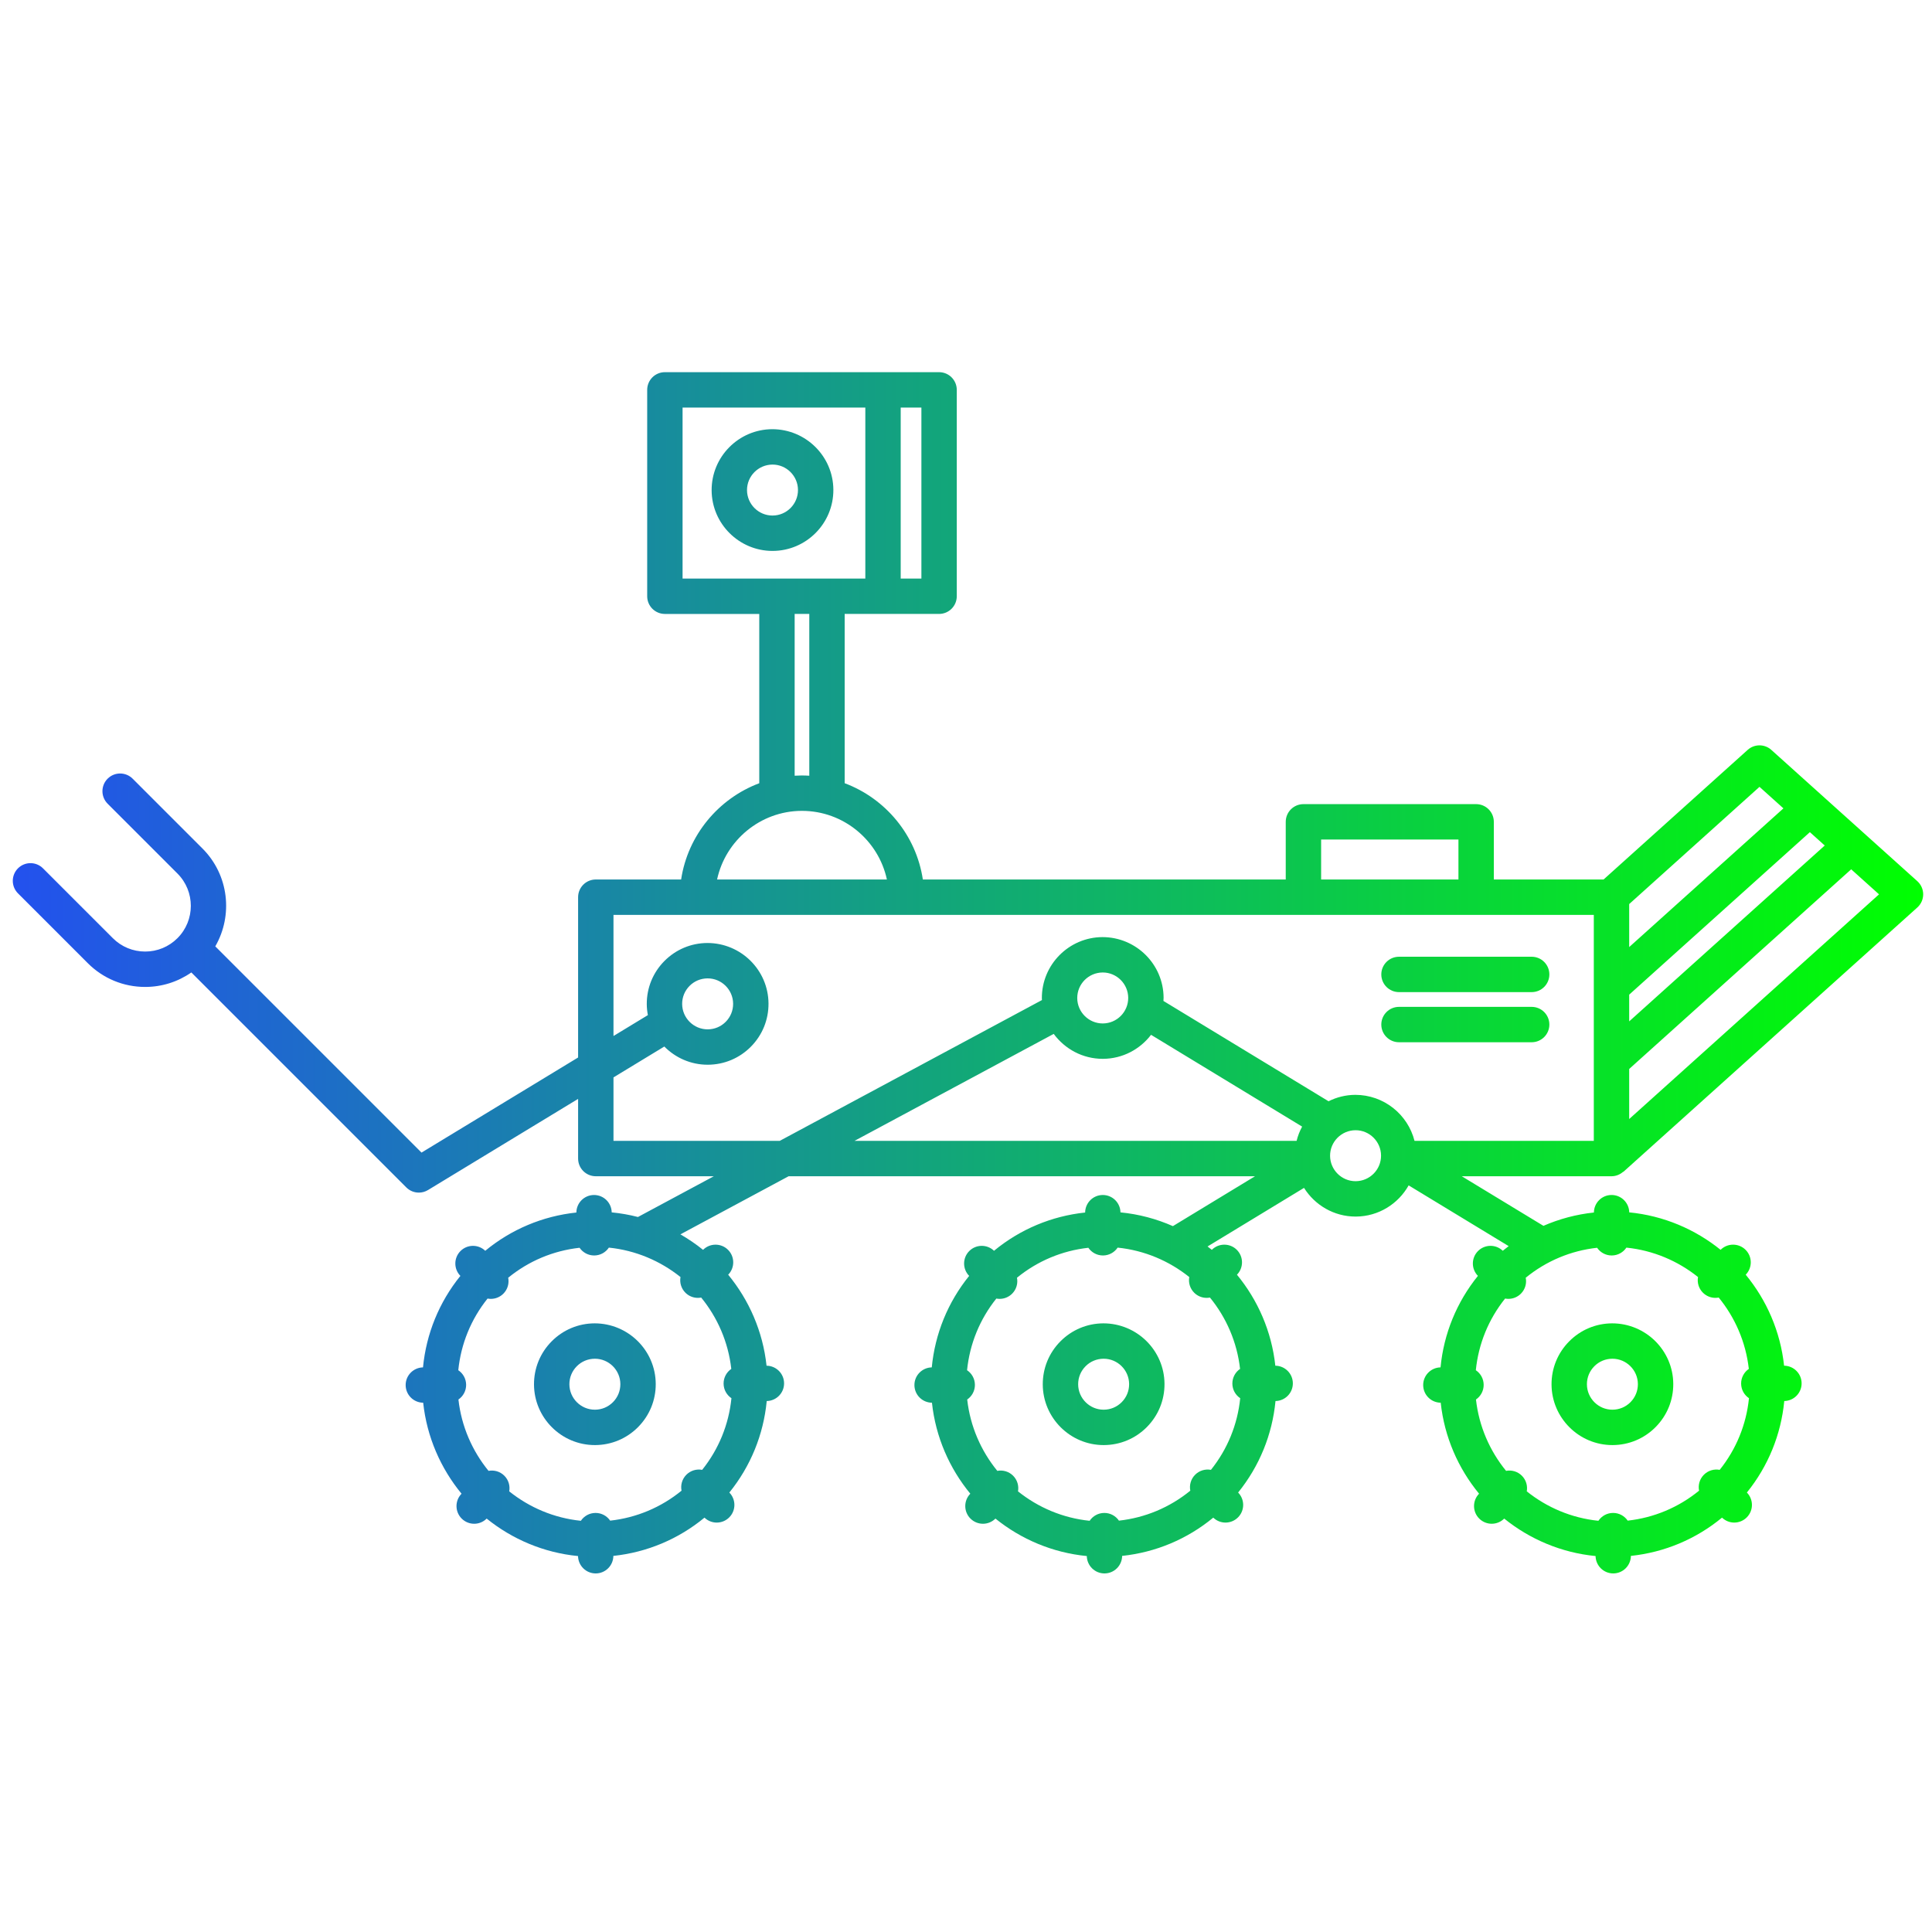 <?xml version="1.0" encoding="UTF-8" standalone="no"?>
<svg
   xmlns:dc="http://purl.org/dc/elements/1.1/"
   xmlns:cc="http://creativecommons.org/ns#"
   xmlns:rdf="http://www.w3.org/1999/02/22-rdf-syntax-ns#"
   xmlns:svg="http://www.w3.org/2000/svg"
   xmlns="http://www.w3.org/2000/svg"
   xmlns:xlink="http://www.w3.org/1999/xlink"
   xml:space="preserve"
   style="enable-background:new 0 0 368.258 368.258;"
   viewBox="0 0 368.258 368.258"
   y="0px"
   x="0px"
   id="Capa_1"
   version="1.1"><defs
   id="defs4960"><linearGradient
     id="lapkin"><stop
       id="stop4972"
       offset="0"
       style="stop-color:#2351ee;stop-opacity:1" /><stop
       id="stop4974"
       offset="1"
       style="stop-color:#00ff00;stop-opacity:1" /></linearGradient><linearGradient
     gradientUnits="userSpaceOnUse"
     y2="201.294"
     x2="402.586"
     y1="201.294"
     x1="0"
     id="linearGradient14432"
     xlink:href="#lapkin" /><linearGradient
     y2="201.294"
     x2="402.586"
     y1="201.294"
     x1="0"
     gradientUnits="userSpaceOnUse"
     id="linearGradient14434"
     xlink:href="#lapkin" /><linearGradient
     y2="201.294"
     x2="402.586"
     y1="201.294"
     x1="0"
     gradientUnits="userSpaceOnUse"
     id="linearGradient14436"
     xlink:href="#lapkin" /><linearGradient
     y2="201.294"
     x2="402.586"
     y1="201.294"
     x1="0"
     gradientUnits="userSpaceOnUse"
     id="linearGradient14438"
     xlink:href="#lapkin" /><linearGradient
     y2="201.294"
     x2="402.586"
     y1="201.294"
     x1="0"
     gradientUnits="userSpaceOnUse"
     id="linearGradient14440"
     xlink:href="#lapkin" /><linearGradient
     y2="201.294"
     x2="402.586"
     y1="201.294"
     x1="0"
     gradientUnits="userSpaceOnUse"
     id="linearGradient14442"
     xlink:href="#lapkin" /><linearGradient
     y2="201.294"
     x2="402.586"
     y1="201.294"
     x1="0"
     gradientUnits="userSpaceOnUse"
     id="linearGradient14444"
     xlink:href="#lapkin" /><linearGradient
     y2="201.294"
     x2="402.586"
     y1="201.294"
     x1="0"
     gradientUnits="userSpaceOnUse"
     id="linearGradient14446"
     xlink:href="#lapkin" /><linearGradient
     y2="201.294"
     x2="402.586"
     y1="201.294"
     x1="0"
     gradientUnits="userSpaceOnUse"
     id="linearGradient14448"
     xlink:href="#lapkin" /><linearGradient
     y2="201.294"
     x2="402.586"
     y1="201.294"
     x1="0"
     gradientUnits="userSpaceOnUse"
     id="linearGradient14450"
     xlink:href="#lapkin" /><linearGradient
     y2="201.294"
     x2="402.586"
     y1="201.294"
     x1="0"
     gradientUnits="userSpaceOnUse"
     id="linearGradient14452"
     xlink:href="#lapkin" /><linearGradient
     y2="201.294"
     x2="402.586"
     y1="201.294"
     x1="0"
     gradientUnits="userSpaceOnUse"
     id="linearGradient14454"
     xlink:href="#lapkin" /><linearGradient
     y2="201.294"
     x2="402.586"
     y1="201.294"
     x1="0"
     gradientUnits="userSpaceOnUse"
     id="linearGradient14456"
     xlink:href="#lapkin" /><linearGradient
     y2="201.294"
     x2="402.586"
     y1="201.294"
     x1="0"
     gradientUnits="userSpaceOnUse"
     id="linearGradient14458"
     xlink:href="#lapkin" /><linearGradient
     y2="201.294"
     x2="402.586"
     y1="201.294"
     x1="0"
     gradientUnits="userSpaceOnUse"
     id="linearGradient14460"
     xlink:href="#lapkin" /><linearGradient
     y2="201.294"
     x2="402.586"
     y1="201.294"
     x1="0"
     gradientUnits="userSpaceOnUse"
     id="linearGradient14462"
     xlink:href="#lapkin" /><linearGradient
     y2="201.294"
     x2="402.586"
     y1="201.294"
     x1="0"
     gradientUnits="userSpaceOnUse"
     id="linearGradient14464"
     xlink:href="#lapkin" /><linearGradient
     y2="201.294"
     x2="402.586"
     y1="201.294"
     x1="0"
     gradientUnits="userSpaceOnUse"
     id="linearGradient14466"
     xlink:href="#lapkin" /><linearGradient
     y2="201.294"
     x2="402.586"
     y1="201.294"
     x1="0"
     gradientUnits="userSpaceOnUse"
     id="linearGradient14468"
     xlink:href="#lapkin" /><linearGradient
     y2="201.294"
     x2="402.586"
     y1="201.294"
     x1="0"
     gradientUnits="userSpaceOnUse"
     id="linearGradient14470"
     xlink:href="#lapkin" /><linearGradient
     y2="201.294"
     x2="402.586"
     y1="201.294"
     x1="0"
     gradientUnits="userSpaceOnUse"
     id="linearGradient14472"
     xlink:href="#lapkin" /><linearGradient
     y2="201.294"
     x2="402.586"
     y1="201.294"
     x1="0"
     gradientUnits="userSpaceOnUse"
     id="linearGradient14474"
     xlink:href="#lapkin" /><linearGradient
     y2="201.294"
     x2="402.586"
     y1="201.294"
     x1="0"
     gradientUnits="userSpaceOnUse"
     id="linearGradient14476"
     xlink:href="#lapkin" /><linearGradient
     y2="201.294"
     x2="402.586"
     y1="201.294"
     x1="0"
     gradientUnits="userSpaceOnUse"
     id="linearGradient14478"
     xlink:href="#lapkin" /><linearGradient
     gradientUnits="userSpaceOnUse"
     y2="215.977"
     x2="431.955"
     y1="215.977"
     x1="0.001"
     id="linearGradient14990"
     xlink:href="#lapkin" /><linearGradient
     y2="215.977"
     x2="431.955"
     y1="215.977"
     x1="0.001"
     gradientUnits="userSpaceOnUse"
     id="linearGradient14992"
     xlink:href="#lapkin" /><linearGradient
     y2="215.977"
     x2="431.955"
     y1="215.977"
     x1="0.001"
     gradientUnits="userSpaceOnUse"
     id="linearGradient14994"
     xlink:href="#lapkin" /><linearGradient
     y2="215.977"
     x2="431.955"
     y1="215.977"
     x1="0.001"
     gradientUnits="userSpaceOnUse"
     id="linearGradient14996"
     xlink:href="#lapkin" /><linearGradient
     y2="215.977"
     x2="431.955"
     y1="215.977"
     x1="0.001"
     gradientUnits="userSpaceOnUse"
     id="linearGradient14998"
     xlink:href="#lapkin" /><linearGradient
     y2="215.977"
     x2="431.955"
     y1="215.977"
     x1="0.001"
     gradientUnits="userSpaceOnUse"
     id="linearGradient15000"
     xlink:href="#lapkin" /><linearGradient
     y2="215.977"
     x2="431.955"
     y1="215.977"
     x1="0.001"
     gradientUnits="userSpaceOnUse"
     id="linearGradient15002"
     xlink:href="#lapkin" /><linearGradient
     y2="215.977"
     x2="431.955"
     y1="215.977"
     x1="0.001"
     gradientUnits="userSpaceOnUse"
     id="linearGradient15004"
     xlink:href="#lapkin" /><linearGradient
     y2="215.977"
     x2="431.955"
     y1="215.977"
     x1="0.001"
     gradientUnits="userSpaceOnUse"
     id="linearGradient15006"
     xlink:href="#lapkin" /><linearGradient
     y2="215.977"
     x2="431.955"
     y1="215.977"
     x1="0.001"
     gradientUnits="userSpaceOnUse"
     id="linearGradient15008"
     xlink:href="#lapkin" /><linearGradient
     y2="215.977"
     x2="431.955"
     y1="215.977"
     x1="0.001"
     gradientUnits="userSpaceOnUse"
     id="linearGradient15010"
     xlink:href="#lapkin" /><linearGradient
     y2="215.977"
     x2="431.955"
     y1="215.977"
     x1="0.001"
     gradientUnits="userSpaceOnUse"
     id="linearGradient15012"
     xlink:href="#lapkin" /><linearGradient
     y2="215.977"
     x2="431.955"
     y1="215.977"
     x1="0.001"
     gradientUnits="userSpaceOnUse"
     id="linearGradient15014"
     xlink:href="#lapkin" /><linearGradient
     y2="215.977"
     x2="431.955"
     y1="215.977"
     x1="0.001"
     gradientUnits="userSpaceOnUse"
     id="linearGradient15016"
     xlink:href="#lapkin" /><linearGradient
     y2="215.977"
     x2="431.955"
     y1="215.977"
     x1="0.001"
     gradientUnits="userSpaceOnUse"
     id="linearGradient15018"
     xlink:href="#lapkin" /><linearGradient
     y2="215.977"
     x2="431.955"
     y1="215.977"
     x1="0.001"
     gradientUnits="userSpaceOnUse"
     id="linearGradient15020"
     xlink:href="#lapkin" /><linearGradient
     y2="215.977"
     x2="431.955"
     y1="215.977"
     x1="0.001"
     gradientUnits="userSpaceOnUse"
     id="linearGradient15022"
     xlink:href="#lapkin" /><linearGradient
     y2="215.977"
     x2="431.955"
     y1="215.977"
     x1="0.001"
     gradientUnits="userSpaceOnUse"
     id="linearGradient15024"
     xlink:href="#lapkin" /><linearGradient
     y2="215.977"
     x2="431.955"
     y1="215.977"
     x1="0.001"
     gradientUnits="userSpaceOnUse"
     id="linearGradient15026"
     xlink:href="#lapkin" /><linearGradient
     y2="215.977"
     x2="431.955"
     y1="215.977"
     x1="0.001"
     gradientUnits="userSpaceOnUse"
     id="linearGradient15028"
     xlink:href="#lapkin" /><linearGradient
     y2="215.977"
     x2="431.955"
     y1="215.977"
     x1="0.001"
     gradientUnits="userSpaceOnUse"
     id="linearGradient15030"
     xlink:href="#lapkin" /><linearGradient
     y2="215.977"
     x2="431.955"
     y1="215.977"
     x1="0.001"
     gradientUnits="userSpaceOnUse"
     id="linearGradient15032"
     xlink:href="#lapkin" /><linearGradient
     y2="215.977"
     x2="431.955"
     y1="215.977"
     x1="0.001"
     gradientUnits="userSpaceOnUse"
     id="linearGradient15034"
     xlink:href="#lapkin" /><linearGradient
     y2="215.977"
     x2="431.955"
     y1="215.977"
     x1="0.001"
     gradientUnits="userSpaceOnUse"
     id="linearGradient15036"
     xlink:href="#lapkin" /></defs>
	
	<g
   id="g4927">
	</g>
	<g
   id="g4929">
	</g>
	<g
   id="g4931">
	</g>
	<g
   id="g4933">
	</g>
	<g
   id="g4935">
	</g>
	<g
   id="g4937">
	</g>
	<g
   id="g4939">
	</g>
	<g
   id="g4941">
	</g>
	<g
   id="g4943">
	</g>
	<g
   id="g4945">
	</g>
	<g
   id="g4947">
	</g>
	<g
   id="g4949">
	</g>
	<g
   id="g4951">
	</g>
	<g
   id="g4953">
	</g>
	<g
   id="g4955">
	</g>
<g
   style="fill:url(#linearGradient14432);fill-opacity:1"
   transform="matrix(0.894,0,0,0.894,-480.132,0.676)"
   id="g14424"><g
     style="fill:url(#linearGradient14448);fill-opacity:1"
     id="g14362">
		<path
   style="fill:url(#linearGradient14434);fill-opacity:1"
   d="m 115.108,279.739 c -1.9,-0.776 -3.898,-1.17 -5.938,-1.17 -6.42,0 -12.136,3.841 -14.562,9.785 -1.588,3.888 -1.565,8.162 0.062,12.034 1.627,3.872 4.664,6.879 8.553,8.466 1.9,0.776 3.898,1.17 5.938,1.17 6.42,0 12.136,-3.841 14.562,-9.785 3.277,-8.026 -0.587,-17.222 -8.615,-20.5 z m 1.208,17.477 c -1.192,2.921 -4.001,4.809 -7.155,4.809 -0.998,0 -1.979,-0.194 -2.915,-0.576 -1.91,-0.78 -3.401,-2.257 -4.201,-4.159 -0.799,-1.901 -0.81,-4.001 -0.03,-5.911 1.192,-2.921 4.001,-4.809 7.155,-4.809 0.998,0 1.979,0.194 2.915,0.576 3.942,1.61 5.841,6.127 4.231,10.07 z"
   id="path14348" />
		<path
   style="fill:url(#linearGradient14436);fill-opacity:1"
   d="m 398.619,255.066 -0.934,-0.008 c -0.464,-2.287 -1.342,-4.457 -2.597,-6.423 l 0.663,-0.652 c 1.575,-1.55 1.597,-4.082 0.048,-5.657 -1.55,-1.575 -4.082,-1.597 -5.657,-0.048 l -0.663,0.652 c -1.945,-1.289 -4.1,-2.202 -6.378,-2.705 l 0.008,-0.933 c 0.019,-2.209 -1.757,-4.016 -3.966,-4.034 -0.012,0 -0.023,0 -0.035,0 -2.193,0 -3.98,1.769 -3.999,3.966 l -0.008,0.931 c -2.375,0.489 -4.587,1.429 -6.557,2.715 l -9.198,-9.198 c -0.75,-0.75 -1.768,-1.172 -2.828,-1.172 h -8.308 l 9.538,-75.646 h 10.684 c 1.735,0 3.273,-1.119 3.807,-2.771 0.533,-1.651 -0.06,-3.459 -1.468,-4.474 -39.333,-28.342 -97.929,-44.597 -160.764,-44.597 -40.653,0 -79.523,6.812 -112.558,19.292 v -21.362 c 0,-2.209 -1.791,-4 -4,-4 H 87.33 V 84.007 h 17.633 v 9.491 c 0,2.209 1.791,4 4,4 2.209,0 4,-1.791 4,-4 v -9.491 h 6.839 v 9.491 c 0,2.209 1.791,4 4,4 2.209,0 4,-1.791 4,-4 v -9.491 h 6.84 v 9.491 c 0,2.209 1.791,4 4,4 2.209,0 4,-1.791 4,-4 v -9.491 h 6.84 v 9.491 c 0,2.209 1.791,4 4,4 2.209,0 4,-1.791 4,-4 v -9.491 h 6.84 v 9.491 c 0,2.209 1.791,4 4,4 2.209,0 4,-1.791 4,-4 v -9.491 h 6.84 v 9.491 c 0,2.209 1.791,4 4,4 2.209,0 4,-1.791 4,-4 v -9.491 h 6.84 v 9.491 c 0,2.209 1.791,4 4,4 2.209,0 4,-1.791 4,-4 v -9.491 h 6.84 v 9.491 c 0,2.209 1.791,4 4,4 2.209,0 4,-1.791 4,-4 v -9.491 h 6.84 v 9.491 c 0,2.209 1.791,4 4,4 2.209,0 4,-1.791 4,-4 v -9.491 h 6.84 v 9.491 c 0,2.209 1.791,4 4,4 2.209,0 4,-1.791 4,-4 V 65.167 c 0,-2.209 -1.791,-4 -4,-4 -2.209,0 -4,1.791 -4,4 v 10.84 h -6.84 v -10.84 c 0,-2.209 -1.791,-4 -4,-4 -2.209,0 -4,1.791 -4,4 v 10.84 h -6.84 v -10.84 c 0,-2.209 -1.791,-4 -4,-4 -2.209,0 -4,1.791 -4,4 v 10.84 h -6.84 v -10.84 c 0,-2.209 -1.791,-4 -4,-4 -2.209,0 -4,1.791 -4,4 v 10.84 h -6.84 v -10.84 c 0,-2.209 -1.791,-4 -4,-4 -2.209,0 -4,1.791 -4,4 v 10.84 h -6.84 v -10.84 c 0,-2.209 -1.791,-4 -4,-4 -2.209,0 -4,1.791 -4,4 v 10.84 h -6.84 v -10.84 c 0,-2.209 -1.791,-4 -4,-4 -2.209,0 -4,1.791 -4,4 v 10.84 h -6.84 v -10.84 c 0,-2.209 -1.791,-4 -4,-4 -2.209,0 -4,1.791 -4,4 v 10.84 h -6.84 v -10.84 c 0,-2.209 -1.791,-4 -4,-4 -2.209,0 -4,1.791 -4,4 v 10.84 h -6.839 v -10.84 c 0,-2.209 -1.791,-4 -4,-4 -2.209,0 -4,1.791 -4,4 v 10.84 H 83.33 c -2.209,0 -4,1.791 -4,4 v 18.935 h -6.118 c -2.209,0 -4,1.791 -4,4 v 34.189 c -7.095,3.849 -13.772,8.013 -19.969,12.478 -1.408,1.015 -2.001,2.822 -1.468,4.474 0.533,1.652 2.071,2.771 3.807,2.771 h 10.683 l 4.868,38.606 -41.196,19.649 C 23.221,212.008 19.244,210.038 14.808,210.038 6.644,210.037 0,216.68 0,224.845 c 0,8.165 6.644,14.808 14.809,14.808 8.165,0 14.808,-6.643 14.808,-14.808 0,-0.86 -0.089,-1.698 -0.231,-2.518 l 38.802,-18.507 3.617,28.679 h -8.309 c -2.209,0 -4,1.791 -4,4 0,2.209 1.791,4 4,4 h 9.318 l 2.796,22.175 c -2.922,3.112 -5.432,6.658 -7.434,10.57 l -0.619,-0.253 c -2.044,-0.834 -4.38,0.146 -5.215,2.191 -0.835,2.046 0.146,4.38 2.191,5.215 l 0.626,0.255 c -2.892,9.303 -2.669,18.956 0.158,27.732 l -0.632,0.266 c -2.036,0.855 -2.994,3.2 -2.138,5.237 0.644,1.53 2.127,2.451 3.689,2.451 0.517,0 1.042,-0.101 1.548,-0.313 l 0.632,-0.266 c 4.29,8.161 11.03,15.075 19.698,19.521 l -0.255,0.625 c -0.835,2.045 0.146,4.38 2.191,5.215 0.495,0.202 1.007,0.298 1.511,0.298 1.576,0 3.071,-0.938 3.704,-2.489 l 0.253,-0.62 c 4.422,1.378 8.99,2.084 13.63,2.084 4.892,0 9.643,-0.767 14.123,-2.2 l 0.246,0.585 c 0.644,1.53 2.127,2.451 3.689,2.451 0.517,0 1.042,-0.101 1.548,-0.313 2.036,-0.855 2.994,-3.2 2.138,-5.237 l -0.241,-0.573 c 8.253,-4.341 15.107,-11.166 19.503,-19.756 l 0.619,0.253 c 0.495,0.202 1.007,0.298 1.511,0.298 1.577,0 3.071,-0.939 3.704,-2.489 0.835,-2.046 -0.146,-4.381 -2.191,-5.215 l -0.626,-0.255 c 2.891,-9.303 2.669,-18.956 -0.158,-27.731 l 0.633,-0.266 c 2.036,-0.855 2.994,-3.2 2.138,-5.237 -0.856,-2.036 -3.201,-2.995 -5.237,-2.138 l -0.633,0.266 c -0.474,-0.902 -0.979,-1.789 -1.512,-2.659 h 22.337 c -0.609,0.996 -1.183,2.019 -1.721,3.069 l -0.619,-0.253 c -2.045,-0.835 -4.38,0.146 -5.215,2.191 -0.835,2.046 0.146,4.38 2.191,5.215 l 0.626,0.255 c -2.891,9.303 -2.669,18.956 0.158,27.731 l -0.633,0.266 c -2.036,0.855 -2.994,3.2 -2.138,5.237 0.644,1.53 2.127,2.451 3.689,2.451 0.517,0 1.042,-0.101 1.548,-0.313 l 0.633,-0.266 c 4.29,8.161 11.029,15.075 19.698,19.521 l -0.255,0.625 c -0.835,2.045 0.146,4.38 2.191,5.215 0.495,0.202 1.007,0.298 1.511,0.298 1.576,0 3.071,-0.938 3.704,-2.489 l 0.253,-0.62 c 4.422,1.378 8.99,2.084 13.63,2.084 4.893,0 9.643,-0.767 14.124,-2.2 l 0.246,0.585 c 0.643,1.531 2.127,2.452 3.689,2.452 0.517,0 1.041,-0.101 1.547,-0.313 2.037,-0.855 2.994,-3.2 2.139,-5.236 l -0.241,-0.574 c 8.253,-4.341 15.107,-11.166 19.503,-19.756 l 0.619,0.253 c 0.495,0.202 1.007,0.298 1.511,0.298 1.577,0 3.071,-0.939 3.704,-2.489 0.835,-2.046 -0.146,-4.381 -2.191,-5.215 l -0.626,-0.255 c 2.891,-9.303 2.669,-18.956 -0.158,-27.731 l 0.633,-0.266 c 2.036,-0.855 2.994,-3.2 2.138,-5.237 -0.856,-2.036 -3.202,-2.995 -5.237,-2.138 l -0.633,0.266 c -0.474,-0.902 -0.979,-1.789 -1.512,-2.659 h 22.337 c -0.609,0.996 -1.183,2.019 -1.721,3.069 l -0.619,-0.253 c -2.046,-0.835 -4.38,0.146 -5.215,2.191 -0.835,2.046 0.146,4.381 2.191,5.215 l 0.626,0.255 c -2.891,9.303 -2.669,18.956 0.158,27.731 l -0.633,0.266 c -2.036,0.855 -2.994,3.2 -2.138,5.237 0.644,1.53 2.127,2.451 3.689,2.451 0.517,0 1.042,-0.101 1.548,-0.313 l 0.633,-0.266 c 4.29,8.161 11.029,15.075 19.698,19.521 l -0.255,0.625 c -0.835,2.045 0.146,4.38 2.191,5.215 0.495,0.202 1.007,0.298 1.511,0.298 1.576,0 3.071,-0.938 3.704,-2.489 l 0.253,-0.62 c 4.422,1.378 8.99,2.084 13.63,2.084 4.893,0 9.643,-0.767 14.124,-2.2 l 0.246,0.585 c 0.643,1.531 2.127,2.452 3.689,2.452 0.517,0 1.041,-0.101 1.547,-0.313 2.037,-0.855 2.994,-3.2 2.139,-5.236 l -0.241,-0.574 c 8.253,-4.341 15.107,-11.166 19.503,-19.756 l 0.619,0.253 c 0.495,0.202 1.007,0.298 1.511,0.298 1.577,0 3.071,-0.939 3.704,-2.489 0.835,-2.046 -0.146,-4.38 -2.191,-5.215 l -0.626,-0.255 c 2.891,-9.303 2.669,-18.956 -0.158,-27.731 l 0.633,-0.266 c 2.036,-0.855 2.994,-3.2 2.138,-5.237 -0.856,-2.036 -3.202,-2.995 -5.237,-2.138 l -0.633,0.266 c -1.923,-3.658 -4.342,-7.063 -7.202,-10.112 l 2.802,-22.223 h 7.659 l 8.036,8.036 c -1.217,1.873 -2.122,3.964 -2.624,6.207 l -0.938,-0.008 c -0.012,0 -0.023,0 -0.035,0 -2.193,0 -3.98,1.769 -3.999,3.966 -0.019,2.209 1.757,4.016 3.966,4.034 l 0.934,0.008 c 0.475,2.318 1.375,4.48 2.608,6.413 l -0.675,0.663 c -1.575,1.55 -1.597,4.082 -0.048,5.657 0.783,0.796 1.817,1.195 2.853,1.195 1.013,0 2.025,-0.382 2.805,-1.147 l 0.675,-0.664 c 1.912,1.265 4.058,2.201 6.367,2.715 l -0.008,0.934 c -0.019,2.209 1.757,4.016 3.966,4.034 0.012,0 0.023,0 0.035,0 2.193,0 3.98,-1.769 3.999,-3.966 l 0.008,-0.93 c 2.314,-0.476 4.47,-1.386 6.403,-2.621 l 0.673,0.684 c 0.783,0.796 1.817,1.195 2.853,1.195 1.013,0 2.025,-0.382 2.805,-1.147 1.575,-1.55 1.597,-4.082 0.048,-5.657 l -0.67,-0.681 c 1.267,-1.911 2.202,-4.057 2.718,-6.361 l 0.938,0.008 c 0.012,0 0.023,0 0.035,0 2.193,0 3.98,-1.769 3.999,-3.966 0.018,-2.214 -1.758,-4.021 -3.967,-4.04 z M 14.809,231.652 c -3.754,0 -6.809,-3.054 -6.809,-6.808 0,-3.754 3.055,-6.808 6.809,-6.808 3.754,0 6.808,3.054 6.808,6.808 0,3.754 -3.054,6.808 -6.808,6.808 z m 230.222,-82.798 v -34.092 c 18.906,1.905 37.078,5.343 54.038,10.183 v 23.909 z m 62.038,-21.496 c 17.697,5.645 33.923,12.862 48.087,21.496 h -48.087 z m -70.038,-13.306 v 34.802 h -54.05 v -34.802 c 8.881,-0.685 17.904,-1.04 27.024,-1.04 9.122,0 18.145,0.356 27.026,1.04 z m -116.099,34.802 v -23.906 c 16.963,-4.842 35.139,-8.281 54.05,-10.186 v 34.093 h -54.05 z m -43.72,-41.913 h 12.236 v 20.545 c -4.185,1.75 -8.271,3.589 -12.236,5.527 z m 35.72,20.42 v 21.492 H 64.856 c 14.161,-8.631 30.383,-15.848 48.076,-21.492 z m 236.752,29.493 -0.906,7.189 H 71.235 l -0.907,-7.189 z m -273.891,43.338 18.794,-8.964 c 1.994,-0.951 2.84,-3.339 1.889,-5.332 -0.95,-1.994 -3.338,-2.837 -5.332,-1.889 l -16.405,7.825 -2.495,-19.789 h 275.525 l -7.623,60.456 H 79.868 Z m 51.328,127.7 c -1.111,-0.927 -2.678,-1.233 -4.105,-0.632 -1.429,0.601 -2.31,1.938 -2.422,3.385 -3.636,1.138 -7.484,1.748 -11.445,1.748 -3.755,0 -7.456,-0.557 -11.044,-1.652 -0.134,-1.437 -1.025,-2.755 -2.454,-3.338 -1.426,-0.583 -2.983,-0.267 -4.084,0.663 -6.999,-3.641 -12.461,-9.238 -15.977,-15.835 0.912,-1.11 1.209,-2.665 0.614,-4.082 -0.596,-1.416 -1.914,-2.293 -3.345,-2.418 -2.25,-7.126 -2.426,-14.941 -0.132,-22.486 1.436,-0.135 2.75,-1.035 3.333,-2.462 0.581,-1.423 0.268,-2.974 -0.656,-4.075 3.597,-6.929 9.136,-12.441 15.794,-16 0.718,0.6 1.627,0.939 2.568,0.939 0.517,0 1.041,-0.101 1.547,-0.313 1.43,-0.601 2.31,-1.938 2.422,-3.385 3.637,-1.138 7.485,-1.748 11.447,-1.748 3.755,0 7.456,0.557 11.044,1.652 0.134,1.437 1.025,2.755 2.454,3.338 0.495,0.202 1.007,0.298 1.511,0.298 0.949,0 1.865,-0.345 2.585,-0.955 6.993,3.641 12.452,9.236 15.966,15.829 -0.912,1.11 -1.209,2.665 -0.613,4.082 0.596,1.417 1.914,2.302 3.347,2.426 2.249,7.126 2.423,14.942 0.127,22.487 -1.434,0.136 -2.749,1.027 -3.332,2.454 -0.581,1.423 -0.268,2.975 0.656,4.076 -3.6,6.932 -9.143,12.446 -15.806,16.004 z m 100.844,-10e-4 c -1.111,-0.927 -2.678,-1.232 -4.104,-0.632 -1.43,0.601 -2.31,1.938 -2.422,3.384 -3.637,1.138 -7.485,1.749 -11.447,1.749 -3.755,0 -7.456,-0.557 -11.044,-1.652 -0.134,-1.437 -1.025,-2.755 -2.454,-3.338 -1.425,-0.583 -2.983,-0.267 -4.084,0.663 -6.999,-3.642 -12.461,-9.238 -15.977,-15.835 0.912,-1.11 1.209,-2.665 0.613,-4.082 -0.595,-1.416 -1.914,-2.293 -3.345,-2.418 -2.251,-7.126 -2.427,-14.941 -0.132,-22.486 1.435,-0.135 2.75,-1.035 3.333,-2.462 0.581,-1.423 0.268,-2.974 -0.656,-4.075 3.597,-6.929 9.136,-12.441 15.794,-16 0.718,0.6 1.627,0.939 2.568,0.939 0.517,0 1.041,-0.101 1.547,-0.313 1.43,-0.601 2.31,-1.938 2.422,-3.385 3.637,-1.138 7.485,-1.748 11.447,-1.748 3.755,0 7.456,0.557 11.044,1.652 0.134,1.437 1.025,2.755 2.454,3.338 0.495,0.202 1.007,0.298 1.511,0.298 0.949,0 1.865,-0.345 2.585,-0.955 6.993,3.641 12.452,9.236 15.966,15.829 -0.912,1.11 -1.209,2.665 -0.613,4.082 0.596,1.417 1.914,2.302 3.347,2.426 2.249,7.126 2.423,14.942 0.127,22.487 -1.434,0.136 -2.749,1.027 -3.332,2.454 -0.581,1.423 -0.268,2.975 0.656,4.076 -3.599,6.932 -9.141,12.446 -15.804,16.004 z m 100.843,0 c -1.111,-0.927 -2.678,-1.232 -4.104,-0.632 -1.43,0.601 -2.31,1.938 -2.422,3.384 -3.637,1.138 -7.485,1.749 -11.447,1.749 -3.755,0 -7.456,-0.557 -11.044,-1.652 -0.134,-1.437 -1.025,-2.755 -2.454,-3.338 -1.426,-0.583 -2.983,-0.267 -4.084,0.663 -6.999,-3.641 -12.461,-9.238 -15.977,-15.835 0.912,-1.11 1.209,-2.665 0.613,-4.082 -0.596,-1.416 -1.914,-2.293 -3.345,-2.418 -2.251,-7.126 -2.427,-14.941 -0.132,-22.486 1.436,-0.135 2.751,-1.034 3.334,-2.462 0.581,-1.423 0.268,-2.975 -0.656,-4.076 3.597,-6.928 9.135,-12.44 15.793,-15.999 0.718,0.6 1.627,0.939 2.568,0.939 0.517,0 1.041,-0.101 1.547,-0.313 1.43,-0.601 2.31,-1.938 2.422,-3.385 3.637,-1.138 7.485,-1.748 11.447,-1.748 3.755,0 7.456,0.557 11.044,1.652 0.134,1.437 1.025,2.755 2.454,3.338 0.495,0.202 1.007,0.298 1.511,0.298 0.949,0 1.865,-0.345 2.585,-0.955 6.993,3.641 12.452,9.236 15.966,15.829 -0.912,1.11 -1.209,2.665 -0.613,4.082 0.596,1.417 1.914,2.302 3.347,2.426 2.249,7.127 2.423,14.942 0.127,22.487 -1.433,0.137 -2.748,1.028 -3.33,2.453 -0.581,1.423 -0.268,2.974 0.656,4.075 -3.6,6.934 -9.143,12.448 -15.806,16.006 z m 8.317,-71.445 c -1.652,-1.147 -3.395,-2.194 -5.224,-3.132 l 0.255,-0.625 c 0.835,-2.045 -0.146,-4.38 -2.191,-5.215 -2.043,-0.834 -4.38,0.145 -5.215,2.191 l -0.253,0.62 c -4.422,-1.378 -8.99,-2.084 -13.631,-2.084 -4.893,0 -9.643,0.767 -14.124,2.2 l -0.246,-0.585 c -0.854,-2.038 -3.2,-2.996 -5.236,-2.139 -2.037,0.855 -2.994,3.2 -2.139,5.236 l 0.241,0.574 c -4.292,2.257 -8.203,5.188 -11.59,8.687 h -34.738 c -3.411,-3.518 -7.428,-6.529 -11.977,-8.861 l 0.255,-0.625 c 0.835,-2.045 -0.146,-4.38 -2.191,-5.215 -2.044,-0.834 -4.38,0.145 -5.215,2.191 l -0.253,0.62 c -4.422,-1.378 -8.99,-2.084 -13.631,-2.084 -4.893,0 -9.643,0.767 -14.124,2.2 l -0.246,-0.585 c -0.854,-2.038 -3.2,-2.996 -5.236,-2.139 -2.037,0.855 -2.994,3.2 -2.139,5.236 l 0.241,0.574 c -4.292,2.257 -8.203,5.188 -11.59,8.687 H 142.19 c -3.411,-3.518 -7.428,-6.529 -11.977,-8.861 l 0.255,-0.625 c 0.835,-2.045 -0.146,-4.38 -2.191,-5.215 -2.042,-0.834 -4.38,0.145 -5.215,2.191 l -0.253,0.62 c -4.422,-1.378 -8.99,-2.084 -13.631,-2.084 -4.893,0 -9.643,0.767 -14.124,2.2 l -0.246,-0.585 c -0.854,-2.038 -3.199,-2.996 -5.236,-2.139 -2.037,0.855 -2.994,3.2 -2.139,5.236 l 0.241,0.574 c -1.659,0.873 -3.259,1.85 -4.796,2.917 l -2.006,-15.906 h 258.26 z m 30.681,2.361 c 0.013,-1.565 0.358,-3.052 0.96,-4.402 l 6.78,6.78 c 0.78,0.781 1.805,1.172 2.828,1.172 1.023,0 2.048,-0.391 2.828,-1.172 1.563,-1.562 1.563,-4.095 0,-5.656 l -6.775,-6.775 c 1.407,-0.63 2.964,-0.989 4.61,-0.989 2.974,0.024 5.761,1.207 7.846,3.328 2.086,2.121 3.221,4.927 3.195,7.902 -0.051,6.088 -5.045,11.042 -11.132,11.042 l -0.099,-10e-4 c -6.139,-0.052 -11.093,-5.089 -11.041,-11.229 z"
   id="path14350" />
		<path
   style="fill:url(#linearGradient14438);fill-opacity:1"
   d="m 215.951,279.739 c -1.9,-0.776 -3.898,-1.17 -5.938,-1.17 -6.42,0 -12.136,3.841 -14.562,9.785 -3.277,8.026 0.587,17.223 8.614,20.5 1.9,0.776 3.898,1.17 5.938,1.17 6.42,0 12.136,-3.841 14.562,-9.785 1.588,-3.888 1.565,-8.162 -0.062,-12.034 -1.627,-3.872 -4.663,-6.879 -8.552,-8.466 z m 1.208,17.477 c -1.192,2.921 -4.001,4.809 -7.155,4.809 -0.998,0 -1.979,-0.194 -2.915,-0.576 -3.942,-1.61 -5.841,-6.127 -4.231,-10.07 1.192,-2.921 4.001,-4.809 7.155,-4.809 0.998,0 1.979,0.194 2.915,0.576 1.91,0.78 3.401,2.257 4.201,4.159 0.799,1.901 0.809,4.001 0.03,5.911 z"
   id="path14352" />
		<path
   style="fill:url(#linearGradient14440);fill-opacity:1"
   d="m 316.794,279.739 c -1.9,-0.776 -3.898,-1.17 -5.938,-1.17 -6.42,0 -12.136,3.841 -14.562,9.785 -1.588,3.888 -1.565,8.162 0.062,12.034 1.627,3.872 4.664,6.879 8.553,8.466 1.9,0.776 3.898,1.17 5.938,1.17 6.42,0 12.136,-3.841 14.562,-9.785 3.277,-8.026 -0.588,-17.222 -8.615,-20.5 z m 1.208,17.477 c -1.192,2.921 -4.001,4.809 -7.155,4.809 -0.998,0 -1.979,-0.194 -2.915,-0.576 -1.91,-0.78 -3.401,-2.257 -4.201,-4.159 -0.799,-1.901 -0.81,-4.001 -0.03,-5.911 1.192,-2.921 4.001,-4.809 7.155,-4.809 0.998,0 1.979,0.194 2.915,0.576 3.942,1.61 5.84,6.127 4.231,10.07 z"
   id="path14354" />
		<path
   style="fill:url(#linearGradient14442);fill-opacity:1"
   d="m 210.006,184.818 c -10.482,0 -19.011,8.528 -19.011,19.011 0,10.483 8.528,19.011 19.011,19.011 10.483,0 19.011,-8.528 19.011,-19.011 0,-10.483 -8.529,-19.011 -19.011,-19.011 z m 0,30.022 c -6.071,0 -11.011,-4.939 -11.011,-11.011 0,-6.072 4.939,-11.011 11.011,-11.011 6.072,0 11.011,4.939 11.011,11.011 0,6.072 -4.94,11.011 -11.011,11.011 z"
   id="path14356" />
		<path
   style="fill:url(#linearGradient14444);fill-opacity:1"
   d="m 136.752,184.818 c -10.482,0 -19.011,8.528 -19.011,19.011 0,10.483 8.528,19.011 19.011,19.011 10.483,0 19.011,-8.528 19.011,-19.011 0,-10.483 -8.529,-19.011 -19.011,-19.011 z m 0,30.022 c -6.071,0 -11.011,-4.939 -11.011,-11.011 0,-6.072 4.939,-11.011 11.011,-11.011 6.072,0 11.011,4.939 11.011,11.011 0,6.072 -4.94,11.011 -11.011,11.011 z"
   id="path14358" />
		<path
   style="fill:url(#linearGradient14446);fill-opacity:1"
   d="m 283.26,184.818 c -10.482,0 -19.011,8.528 -19.011,19.011 0,10.483 8.528,19.011 19.011,19.011 10.483,0 19.012,-8.528 19.012,-19.011 0,-10.483 -8.529,-19.011 -19.012,-19.011 z m 0,30.022 c -6.071,0 -11.011,-4.939 -11.011,-11.011 0,-6.072 4.939,-11.011 11.011,-11.011 6.072,0 11.012,4.939 11.012,11.011 0,6.072 -4.94,11.011 -11.012,11.011 z"
   id="path14360" />
	</g><g
     style="fill:url(#linearGradient14450);fill-opacity:1"
     id="g14364">
	</g><g
     style="fill:url(#linearGradient14452);fill-opacity:1"
     id="g14366">
	</g><g
     style="fill:url(#linearGradient14454);fill-opacity:1"
     id="g14368">
	</g><g
     style="fill:url(#linearGradient14456);fill-opacity:1"
     id="g14370">
	</g><g
     style="fill:url(#linearGradient14458);fill-opacity:1"
     id="g14372">
	</g><g
     style="fill:url(#linearGradient14460);fill-opacity:1"
     id="g14374">
	</g><g
     style="fill:url(#linearGradient14462);fill-opacity:1"
     id="g14376">
	</g><g
     style="fill:url(#linearGradient14464);fill-opacity:1"
     id="g14378">
	</g><g
     style="fill:url(#linearGradient14466);fill-opacity:1"
     id="g14380">
	</g><g
     style="fill:url(#linearGradient14468);fill-opacity:1"
     id="g14382">
	</g><g
     style="fill:url(#linearGradient14470);fill-opacity:1"
     id="g14384">
	</g><g
     style="fill:url(#linearGradient14472);fill-opacity:1"
     id="g14386">
	</g><g
     style="fill:url(#linearGradient14474);fill-opacity:1"
     id="g14388">
	</g><g
     style="fill:url(#linearGradient14476);fill-opacity:1"
     id="g14390">
	</g><g
     style="fill:url(#linearGradient14478);fill-opacity:1"
     id="g14392">
	</g></g><g
   style="fill:url(#linearGradient14990);fill-opacity:1"
   transform="matrix(0.843,0,0,0.843,2.438,3.356)"
   id="g14982"><g
     style="fill:url(#linearGradient15006);fill-opacity:1"
     id="g14920">
		<path
   style="fill:url(#linearGradient14992);fill-opacity:1"
   d="m 131.547,295.24 c -3.676,0.018 -7.125,1.466 -9.712,4.078 -2.586,2.611 -4.001,6.074 -3.984,9.751 0.037,7.552 6.21,13.695 13.761,13.695 h 0.068 c 3.676,-0.018 7.125,-1.466 9.712,-4.078 2.586,-2.611 4.001,-6.074 3.984,-9.751 -0.037,-7.552 -6.211,-13.695 -13.829,-13.695 z m 4.16,17.817 c -1.083,1.094 -2.527,1.7 -4.066,1.707 h -0.029 c -3.161,0 -5.746,-2.572 -5.761,-5.734 -0.007,-1.539 0.585,-2.989 1.668,-4.083 1.083,-1.094 2.527,-1.7 4.096,-1.707 3.161,0 5.746,2.572 5.761,5.734 0.007,1.539 -0.585,2.989 -1.669,4.083 z"
   id="path14906" />
		<path
   style="fill:url(#linearGradient14994);fill-opacity:1"
   d="m 246.583,295.24 c -3.676,0.018 -7.125,1.466 -9.712,4.078 -2.586,2.611 -4.001,6.074 -3.984,9.751 0.037,7.552 6.21,13.695 13.761,13.695 h 0.068 c 3.676,-0.018 7.125,-1.466 9.712,-4.078 2.586,-2.611 4.001,-6.074 3.984,-9.751 -0.037,-7.552 -6.211,-13.695 -13.829,-13.695 z m 4.16,17.817 c -1.083,1.094 -2.527,1.7 -4.066,1.707 h -0.029 c -3.161,0 -5.746,-2.572 -5.761,-5.734 -0.007,-1.539 0.585,-2.989 1.668,-4.083 1.083,-1.094 2.527,-1.7 4.096,-1.707 3.161,0 5.746,2.572 5.761,5.734 0.007,1.539 -0.585,2.989 -1.669,4.083 z"
   id="path14908" />
		<path
   style="fill:url(#linearGradient14996);fill-opacity:1"
   d="m 361.684,322.764 h 0.068 c 3.676,-0.018 7.125,-1.466 9.712,-4.078 2.586,-2.611 4.001,-6.074 3.984,-9.751 -0.037,-7.552 -6.21,-13.695 -13.829,-13.695 -3.676,0.018 -7.125,1.466 -9.712,4.078 -2.586,2.611 -4.001,6.074 -3.984,9.751 0.037,7.552 6.21,13.695 13.761,13.695 z m -4.093,-17.817 c 1.083,-1.094 2.527,-1.7 4.096,-1.707 3.161,0 5.746,2.572 5.761,5.734 0.007,1.539 -0.585,2.989 -1.668,4.083 -1.083,1.094 -2.527,1.7 -4.066,1.707 h -0.029 c -3.161,0 -5.746,-2.572 -5.761,-5.734 -0.009,-1.539 0.583,-2.989 1.667,-4.083 z"
   id="path14910" />
		<path
   style="fill:url(#linearGradient14998);fill-opacity:1"
   d="m 327.627,261.98 h 33.855 c 1.016,0 1.932,-0.391 2.638,-1.014 l 0.03,0.033 66.48,-59.788 c 0.843,-0.759 1.325,-1.84 1.325,-2.975 0,-1.135 -0.482,-2.216 -1.325,-2.975 l -33.01,-29.684 c -1.521,-1.367 -3.829,-1.368 -5.35,0.001 l -32.576,29.301 h -24.819 v -13.037 c 0,-2.209 -1.791,-4 -4,-4 h -39.05 c -2.209,0 -4,1.791 -4,4 v 13.037 h -82.053 c -1.514,-10.033 -8.435,-18.308 -17.677,-21.769 v -38.275 h 21.348 c 2.209,0 4,-1.791 4,-4 V 84.17 c 0,-2.209 -1.791,-4 -4,-4 h -62 c -2.209,0 -4,1.791 -4,4 v 46.666 c 0,2.209 1.791,4 4,4 h 21.342 v 38.278 c -9.237,3.47 -16.162,11.762 -17.669,21.766 h -19.294 c -2.209,0 -4,1.791 -4,4 v 36.248 l -35.406,21.503 -46.63,-46.63 c 4.045,-7.009 3.093,-16.135 -2.895,-22.123 L 27.099,172.086 c -1.563,-1.563 -4.095,-1.563 -5.657,0 -1.562,1.562 -1.562,4.095 0,5.656 l 15.792,15.792 c 4.029,4.029 4.029,10.585 0,14.614 -1.952,1.951 -4.546,3.026 -7.306,3.026 -2.76,0 -5.355,-1.075 -7.307,-3.026 L 6.829,192.357 c -1.563,-1.563 -4.095,-1.563 -5.657,0 -1.562,1.562 -1.562,4.095 0,5.656 l 15.792,15.792 c 3.462,3.463 8.066,5.37 12.964,5.37 3.79,0 7.397,-1.154 10.443,-3.276 l 48.609,48.609 c 0.771,0.771 1.795,1.172 2.83,1.172 0.713,0 1.432,-0.19 2.075,-0.581 l 33.938,-20.611 v 13.492 c 0,2.209 1.791,4 4,4 h 26.687 l -17.157,9.213 c -1.925,-0.498 -3.907,-0.848 -5.933,-1.046 -0.039,-2.178 -1.812,-3.929 -3.994,-3.929 -0.006,0 -0.013,0 -0.02,0 -2.19,0.011 -3.955,1.781 -3.976,3.963 -7.597,0.804 -14.711,3.791 -20.604,8.652 -1.572,-1.509 -4.068,-1.487 -5.608,0.066 -1.54,1.555 -1.537,4.051 -0.013,5.609 -4.804,5.941 -7.722,13.083 -8.453,20.688 -2.182,0.042 -3.934,1.824 -3.923,4.013 0.011,2.19 1.78,3.957 3.963,3.977 0.834,7.758 3.958,14.844 8.674,20.573 -1.535,1.572 -1.519,4.088 0.044,5.636 0.78,0.772 1.797,1.158 2.815,1.158 1.023,0 2.044,-0.392 2.824,-1.17 5.773,4.66 12.887,7.715 20.656,8.473 0.04,2.177 1.812,3.928 3.994,3.928 0.007,0 0.014,0 0.02,0 2.189,-0.011 3.954,-1.78 3.975,-3.962 7.597,-0.804 14.711,-3.792 20.605,-8.652 0.774,0.742 1.768,1.118 2.765,1.118 1.03,0 2.06,-0.396 2.842,-1.186 1.539,-1.554 1.537,-4.05 0.013,-5.607 4.804,-5.941 7.722,-13.083 8.453,-20.688 2.182,-0.042 3.934,-1.824 3.923,-4.013 -0.011,-2.19 -1.78,-3.957 -3.963,-3.977 -0.834,-7.758 -3.958,-14.844 -8.675,-20.574 1.536,-1.571 1.52,-4.089 -0.044,-5.637 -1.564,-1.549 -4.084,-1.541 -5.639,0.013 -1.608,-1.298 -3.322,-2.467 -5.123,-3.501 l 24.469,-13.139 h 105.458 l -18.568,11.278 c -3.693,-1.628 -7.678,-2.704 -11.855,-3.111 -0.039,-2.178 -1.812,-3.929 -3.994,-3.929 -0.007,0 -0.014,0 -0.02,0 -2.19,0.011 -3.955,1.781 -3.975,3.963 -7.597,0.804 -14.711,3.791 -20.604,8.652 -1.572,-1.509 -4.068,-1.487 -5.608,0.066 -1.54,1.555 -1.537,4.051 -0.013,5.609 -4.804,5.941 -7.722,13.083 -8.453,20.688 -2.182,0.042 -3.934,1.824 -3.923,4.013 0.011,2.19 1.78,3.957 3.963,3.977 0.834,7.758 3.958,14.844 8.674,20.573 -1.535,1.572 -1.519,4.088 0.044,5.636 0.78,0.772 1.797,1.158 2.815,1.158 1.023,0 2.044,-0.392 2.825,-1.17 5.773,4.66 12.887,7.715 20.656,8.473 0.04,2.177 1.812,3.928 3.994,3.928 0.007,0 0.014,0 0.02,0 2.189,-0.011 3.954,-1.78 3.975,-3.962 7.597,-0.804 14.711,-3.791 20.605,-8.652 0.773,0.742 1.768,1.118 2.765,1.118 1.03,0 2.06,-0.396 2.842,-1.186 1.539,-1.554 1.537,-4.05 0.013,-5.607 4.804,-5.941 7.722,-13.083 8.453,-20.688 2.182,-0.042 3.934,-1.824 3.923,-4.013 -0.011,-2.19 -1.78,-3.957 -3.963,-3.977 -0.834,-7.758 -3.958,-14.844 -8.675,-20.574 1.536,-1.571 1.52,-4.089 -0.044,-5.637 -1.564,-1.549 -4.084,-1.541 -5.639,0.013 -0.319,-0.258 -0.641,-0.511 -0.968,-0.759 l 21.815,-13.25 c 2.439,3.886 6.75,6.487 11.655,6.487 h 0.066 c 5.128,-0.025 9.588,-2.872 11.935,-7.053 l 22.616,13.736 c -0.451,0.34 -0.895,0.691 -1.333,1.052 -1.572,-1.509 -4.068,-1.487 -5.608,0.066 -1.54,1.555 -1.537,4.051 -0.013,5.609 -4.804,5.941 -7.722,13.083 -8.453,20.688 -2.182,0.042 -3.934,1.824 -3.923,4.013 0.011,2.19 1.78,3.957 3.963,3.977 0.834,7.758 3.958,14.844 8.674,20.573 -1.535,1.572 -1.519,4.088 0.044,5.636 0.78,0.772 1.797,1.158 2.815,1.158 1.023,0 2.044,-0.392 2.825,-1.17 5.773,4.66 12.887,7.715 20.656,8.473 0.04,2.177 1.812,3.928 3.994,3.928 0.006,0 0.013,0 0.02,0 2.19,-0.011 3.954,-1.78 3.975,-3.962 7.597,-0.804 14.711,-3.791 20.605,-8.652 0.773,0.742 1.768,1.118 2.765,1.118 1.03,0 2.06,-0.396 2.842,-1.186 1.539,-1.554 1.537,-4.05 0.013,-5.607 4.804,-5.941 7.722,-13.083 8.453,-20.688 2.182,-0.042 3.934,-1.824 3.923,-4.013 -0.011,-2.19 -1.78,-3.957 -3.963,-3.977 -0.834,-7.758 -3.958,-14.844 -8.675,-20.574 1.536,-1.571 1.52,-4.089 -0.044,-5.637 -1.564,-1.549 -4.084,-1.541 -5.639,0.013 -5.773,-4.66 -12.887,-7.715 -20.656,-8.473 -0.039,-2.178 -1.812,-3.929 -3.994,-3.929 -0.007,0 -0.014,0 -0.02,0 -2.19,0.011 -3.955,1.781 -3.975,3.963 -3.972,0.42 -7.809,1.444 -11.412,3.013 z m -175.534,26.342 c 0.78,0.772 1.797,1.158 2.814,1.158 0.25,0 0.5,-0.025 0.746,-0.072 3.682,4.506 6.127,10.058 6.807,16.132 -1.057,0.725 -1.748,1.943 -1.742,3.321 0.007,1.378 0.71,2.59 1.775,3.304 -0.598,5.948 -2.88,11.535 -6.618,16.2 -1.261,-0.237 -2.613,0.136 -3.584,1.116 -0.97,0.98 -1.33,2.336 -1.081,3.594 -4.629,3.783 -10.194,6.12 -16.137,6.775 -0.721,-1.052 -1.931,-1.743 -3.301,-1.743 -0.007,0 -0.014,0 -0.02,0 -1.379,0.007 -2.592,0.711 -3.306,1.777 -6.084,-0.621 -11.656,-3.018 -16.196,-6.656 0.223,-1.25 -0.148,-2.585 -1.119,-3.547 -0.971,-0.962 -2.311,-1.321 -3.56,-1.085 -3.682,-4.507 -6.128,-10.058 -6.808,-16.133 1.057,-0.725 1.748,-1.943 1.742,-3.321 -0.007,-1.378 -0.71,-2.59 -1.775,-3.304 0.598,-5.949 2.881,-11.536 6.62,-16.202 0.245,0.046 0.493,0.071 0.741,0.071 1.03,0 2.06,-0.396 2.842,-1.185 0.971,-0.981 1.331,-2.336 1.082,-3.595 4.629,-3.783 10.194,-6.12 16.137,-6.775 0.721,1.052 1.93,1.742 3.3,1.742 0.006,0 0.013,0 0.02,0 1.379,-0.007 2.591,-0.711 3.306,-1.776 6.084,0.621 11.656,3.018 16.197,6.656 -0.224,1.252 0.147,2.587 1.118,3.548 z m 115.037,0 c 0.78,0.772 1.797,1.158 2.814,1.158 0.25,0 0.5,-0.025 0.746,-0.072 3.682,4.506 6.127,10.058 6.807,16.132 -1.057,0.725 -1.748,1.943 -1.742,3.321 0.007,1.378 0.71,2.59 1.775,3.304 -0.598,5.948 -2.88,11.535 -6.618,16.2 -1.261,-0.237 -2.613,0.136 -3.584,1.116 -0.97,0.98 -1.33,2.336 -1.081,3.594 -4.629,3.783 -10.194,6.12 -16.136,6.775 -0.721,-1.052 -1.931,-1.743 -3.301,-1.743 -0.007,0 -0.014,0 -0.02,0 -1.379,0.007 -2.592,0.711 -3.306,1.777 -6.084,-0.621 -11.656,-3.018 -16.196,-6.656 0.223,-1.25 -0.149,-2.585 -1.119,-3.547 -0.971,-0.962 -2.311,-1.321 -3.56,-1.085 -3.682,-4.507 -6.128,-10.058 -6.808,-16.133 1.057,-0.725 1.748,-1.943 1.742,-3.321 -0.007,-1.378 -0.71,-2.59 -1.775,-3.304 0.598,-5.949 2.881,-11.536 6.62,-16.202 0.245,0.046 0.493,0.071 0.741,0.071 1.03,0 2.06,-0.396 2.842,-1.185 0.971,-0.981 1.331,-2.336 1.082,-3.595 4.63,-3.783 10.194,-6.12 16.137,-6.775 0.721,1.052 1.93,1.742 3.3,1.742 0.007,0 0.014,0 0.02,0 1.379,-0.007 2.591,-0.711 3.305,-1.776 6.084,0.621 11.656,3.018 16.196,6.656 -0.224,1.252 0.148,2.587 1.119,3.548 z m 98.352,-67.404 40.855,-36.742 3.36,3.021 -44.215,39.762 z m 0,28.123 V 237.72 l 50.197,-45.143 6.294,5.66 z m 29.464,-75.108 5.41,4.865 -34.874,31.361 v -9.724 z m -99.121,11.91 h 31.05 v 9.037 h -31.05 z m -90.382,-59.007 h -4.678 V 88.17 h 4.678 z m -54,-38.666 h 41.322 v 38.666 h -41.322 z m 25.342,46.666 h 3.31 v 36.581 c -0.55,-0.033 -1.103,-0.055 -1.661,-0.055 -0.042,0 -0.086,0 -0.128,0 -0.511,0.002 -1.018,0.021 -1.521,0.052 z m 1.558,44.527 c 0.031,0 0.061,0 0.091,0 9.402,0 17.3,6.655 19.209,15.518 h -38.398 c 1.895,-8.81 9.751,-15.475 19.098,-15.518 z m -42.521,74.617 v -14.351 l 11.496,-6.981 c 2.499,2.537 5.966,4.116 9.791,4.116 h 0.068 c 3.676,-0.018 7.125,-1.466 9.713,-4.078 2.586,-2.611 4.001,-6.075 3.983,-9.751 -0.036,-7.552 -6.209,-13.695 -13.829,-13.695 -3.676,0.018 -7.125,1.466 -9.713,4.078 -2.586,2.611 -4.001,6.075 -3.983,9.751 0.004,0.848 0.096,1.674 0.248,2.479 l -7.774,4.721 V 202.88 h 221.66 v 51.1 h -40.539 c -1.509,-5.966 -6.924,-10.407 -13.397,-10.407 -2.172,0.011 -4.219,0.54 -6.043,1.449 l -37.331,-22.68 c 0.012,-0.247 0.035,-0.49 0.034,-0.74 -0.037,-7.552 -6.211,-13.696 -13.83,-13.696 -7.588,0.037 -13.732,6.241 -13.696,13.83 0.001,0.136 0.018,0.269 0.022,0.404 l -59.295,31.84 z m 15.525,-30.95 c -0.008,-1.539 0.585,-2.989 1.668,-4.083 1.083,-1.094 2.527,-1.7 4.096,-1.707 3.161,0 5.746,2.572 5.761,5.734 0.008,1.539 -0.585,2.989 -1.668,4.083 -1.083,1.094 -2.527,1.7 -4.067,1.707 h -0.029 c -3.161,0 -5.746,-2.572 -5.761,-5.734 z m 100.859,-1.389 c 0.015,3.177 -2.558,5.774 -5.735,5.79 h -0.029 c -3.161,0 -5.746,-2.572 -5.761,-5.734 -0.015,-3.178 2.558,-5.775 5.762,-5.791 3.162,0 5.747,2.573 5.763,5.735 z m -16.842,8.151 c 2.51,3.411 6.539,5.639 11.077,5.639 h 0.068 c 4.431,-0.022 8.358,-2.155 10.861,-5.429 l 34.161,20.754 c -0.549,1.005 -0.965,2.088 -1.251,3.224 h -99.962 z m 68.277,33.306 h -0.028 c -3.163,0 -5.748,-2.573 -5.763,-5.735 -0.015,-3.177 2.558,-5.774 5.764,-5.79 3.161,0 5.746,2.572 5.761,5.734 0.016,3.178 -2.557,5.776 -5.734,5.791 z m 54.583,15.055 c 0.721,1.052 1.93,1.742 3.3,1.742 0.007,0 0.014,0 0.02,0 1.379,-0.007 2.591,-0.711 3.305,-1.776 6.084,0.621 11.656,3.018 16.196,6.656 -0.223,1.25 0.149,2.586 1.12,3.547 0.78,0.772 1.797,1.158 2.814,1.158 0.25,0 0.5,-0.025 0.746,-0.072 3.682,4.506 6.127,10.058 6.807,16.132 -1.057,0.725 -1.748,1.943 -1.742,3.321 0.007,1.378 0.71,2.59 1.775,3.304 -0.598,5.948 -2.88,11.535 -6.618,16.2 -1.261,-0.237 -2.613,0.136 -3.584,1.116 -0.97,0.98 -1.33,2.336 -1.081,3.594 -4.629,3.783 -10.194,6.12 -16.136,6.775 -0.721,-1.052 -1.931,-1.743 -3.301,-1.743 -0.006,0 -0.013,0 -0.02,0 -1.38,0.007 -2.592,0.711 -3.306,1.777 -6.084,-0.621 -11.656,-3.018 -16.196,-6.656 0.223,-1.25 -0.149,-2.585 -1.119,-3.547 -0.971,-0.962 -2.311,-1.321 -3.56,-1.085 -3.682,-4.507 -6.128,-10.058 -6.808,-16.133 1.057,-0.725 1.748,-1.943 1.742,-3.321 -0.007,-1.378 -0.71,-2.59 -1.775,-3.304 0.598,-5.949 2.881,-11.536 6.62,-16.202 0.245,0.046 0.493,0.071 0.741,0.071 1.03,0 2.06,-0.396 2.842,-1.185 0.971,-0.981 1.331,-2.336 1.082,-3.595 4.629,-3.783 10.193,-6.119 16.136,-6.774 z"
   id="path14912" />
		<path
   style="fill:url(#linearGradient15000);fill-opacity:1"
   d="m 171.71,93.063 c -7.588,0.037 -13.732,6.24 -13.696,13.829 0.037,7.552 6.211,13.696 13.763,13.696 h 0.066 c 7.588,-0.037 13.732,-6.241 13.696,-13.83 -0.037,-7.551 -6.21,-13.695 -13.829,-13.695 z m 0.095,19.525 h -0.028 c -3.163,0 -5.748,-2.573 -5.763,-5.735 -0.015,-3.177 2.558,-5.774 5.764,-5.79 3.161,0 5.746,2.572 5.761,5.734 0.015,3.178 -2.557,5.776 -5.734,5.791 z"
   id="path14914" />
		<path
   style="fill:url(#linearGradient15002);fill-opacity:1"
   d="m 313.432,220.346 h 30 c 2.209,0 4,-1.791 4,-4 0,-2.209 -1.791,-4 -4,-4 h -30 c -2.209,0 -4,1.791 -4,4 0,2.209 1.791,4 4,4 z"
   id="path14916" />
		<path
   style="fill:url(#linearGradient15004);fill-opacity:1"
   d="m 313.432,231.68 h 30 c 2.209,0 4,-1.791 4,-4 0,-2.209 -1.791,-4 -4,-4 h -30 c -2.209,0 -4,1.791 -4,4 0,2.209 1.791,4 4,4 z"
   id="path14918" />
	</g><g
     style="fill:url(#linearGradient15008);fill-opacity:1"
     id="g14922">
	</g><g
     style="fill:url(#linearGradient15010);fill-opacity:1"
     id="g14924">
	</g><g
     style="fill:url(#linearGradient15012);fill-opacity:1"
     id="g14926">
	</g><g
     style="fill:url(#linearGradient15014);fill-opacity:1"
     id="g14928">
	</g><g
     style="fill:url(#linearGradient15016);fill-opacity:1"
     id="g14930">
	</g><g
     style="fill:url(#linearGradient15018);fill-opacity:1"
     id="g14932">
	</g><g
     style="fill:url(#linearGradient15020);fill-opacity:1"
     id="g14934">
	</g><g
     style="fill:url(#linearGradient15022);fill-opacity:1"
     id="g14936">
	</g><g
     style="fill:url(#linearGradient15024);fill-opacity:1"
     id="g14938">
	</g><g
     style="fill:url(#linearGradient15026);fill-opacity:1"
     id="g14940">
	</g><g
     style="fill:url(#linearGradient15028);fill-opacity:1"
     id="g14942">
	</g><g
     style="fill:url(#linearGradient15030);fill-opacity:1"
     id="g14944">
	</g><g
     style="fill:url(#linearGradient15032);fill-opacity:1"
     id="g14946">
	</g><g
     style="fill:url(#linearGradient15034);fill-opacity:1"
     id="g14948">
	</g><g
     style="fill:url(#linearGradient15036);fill-opacity:1"
     id="g14950">
	</g></g></svg>